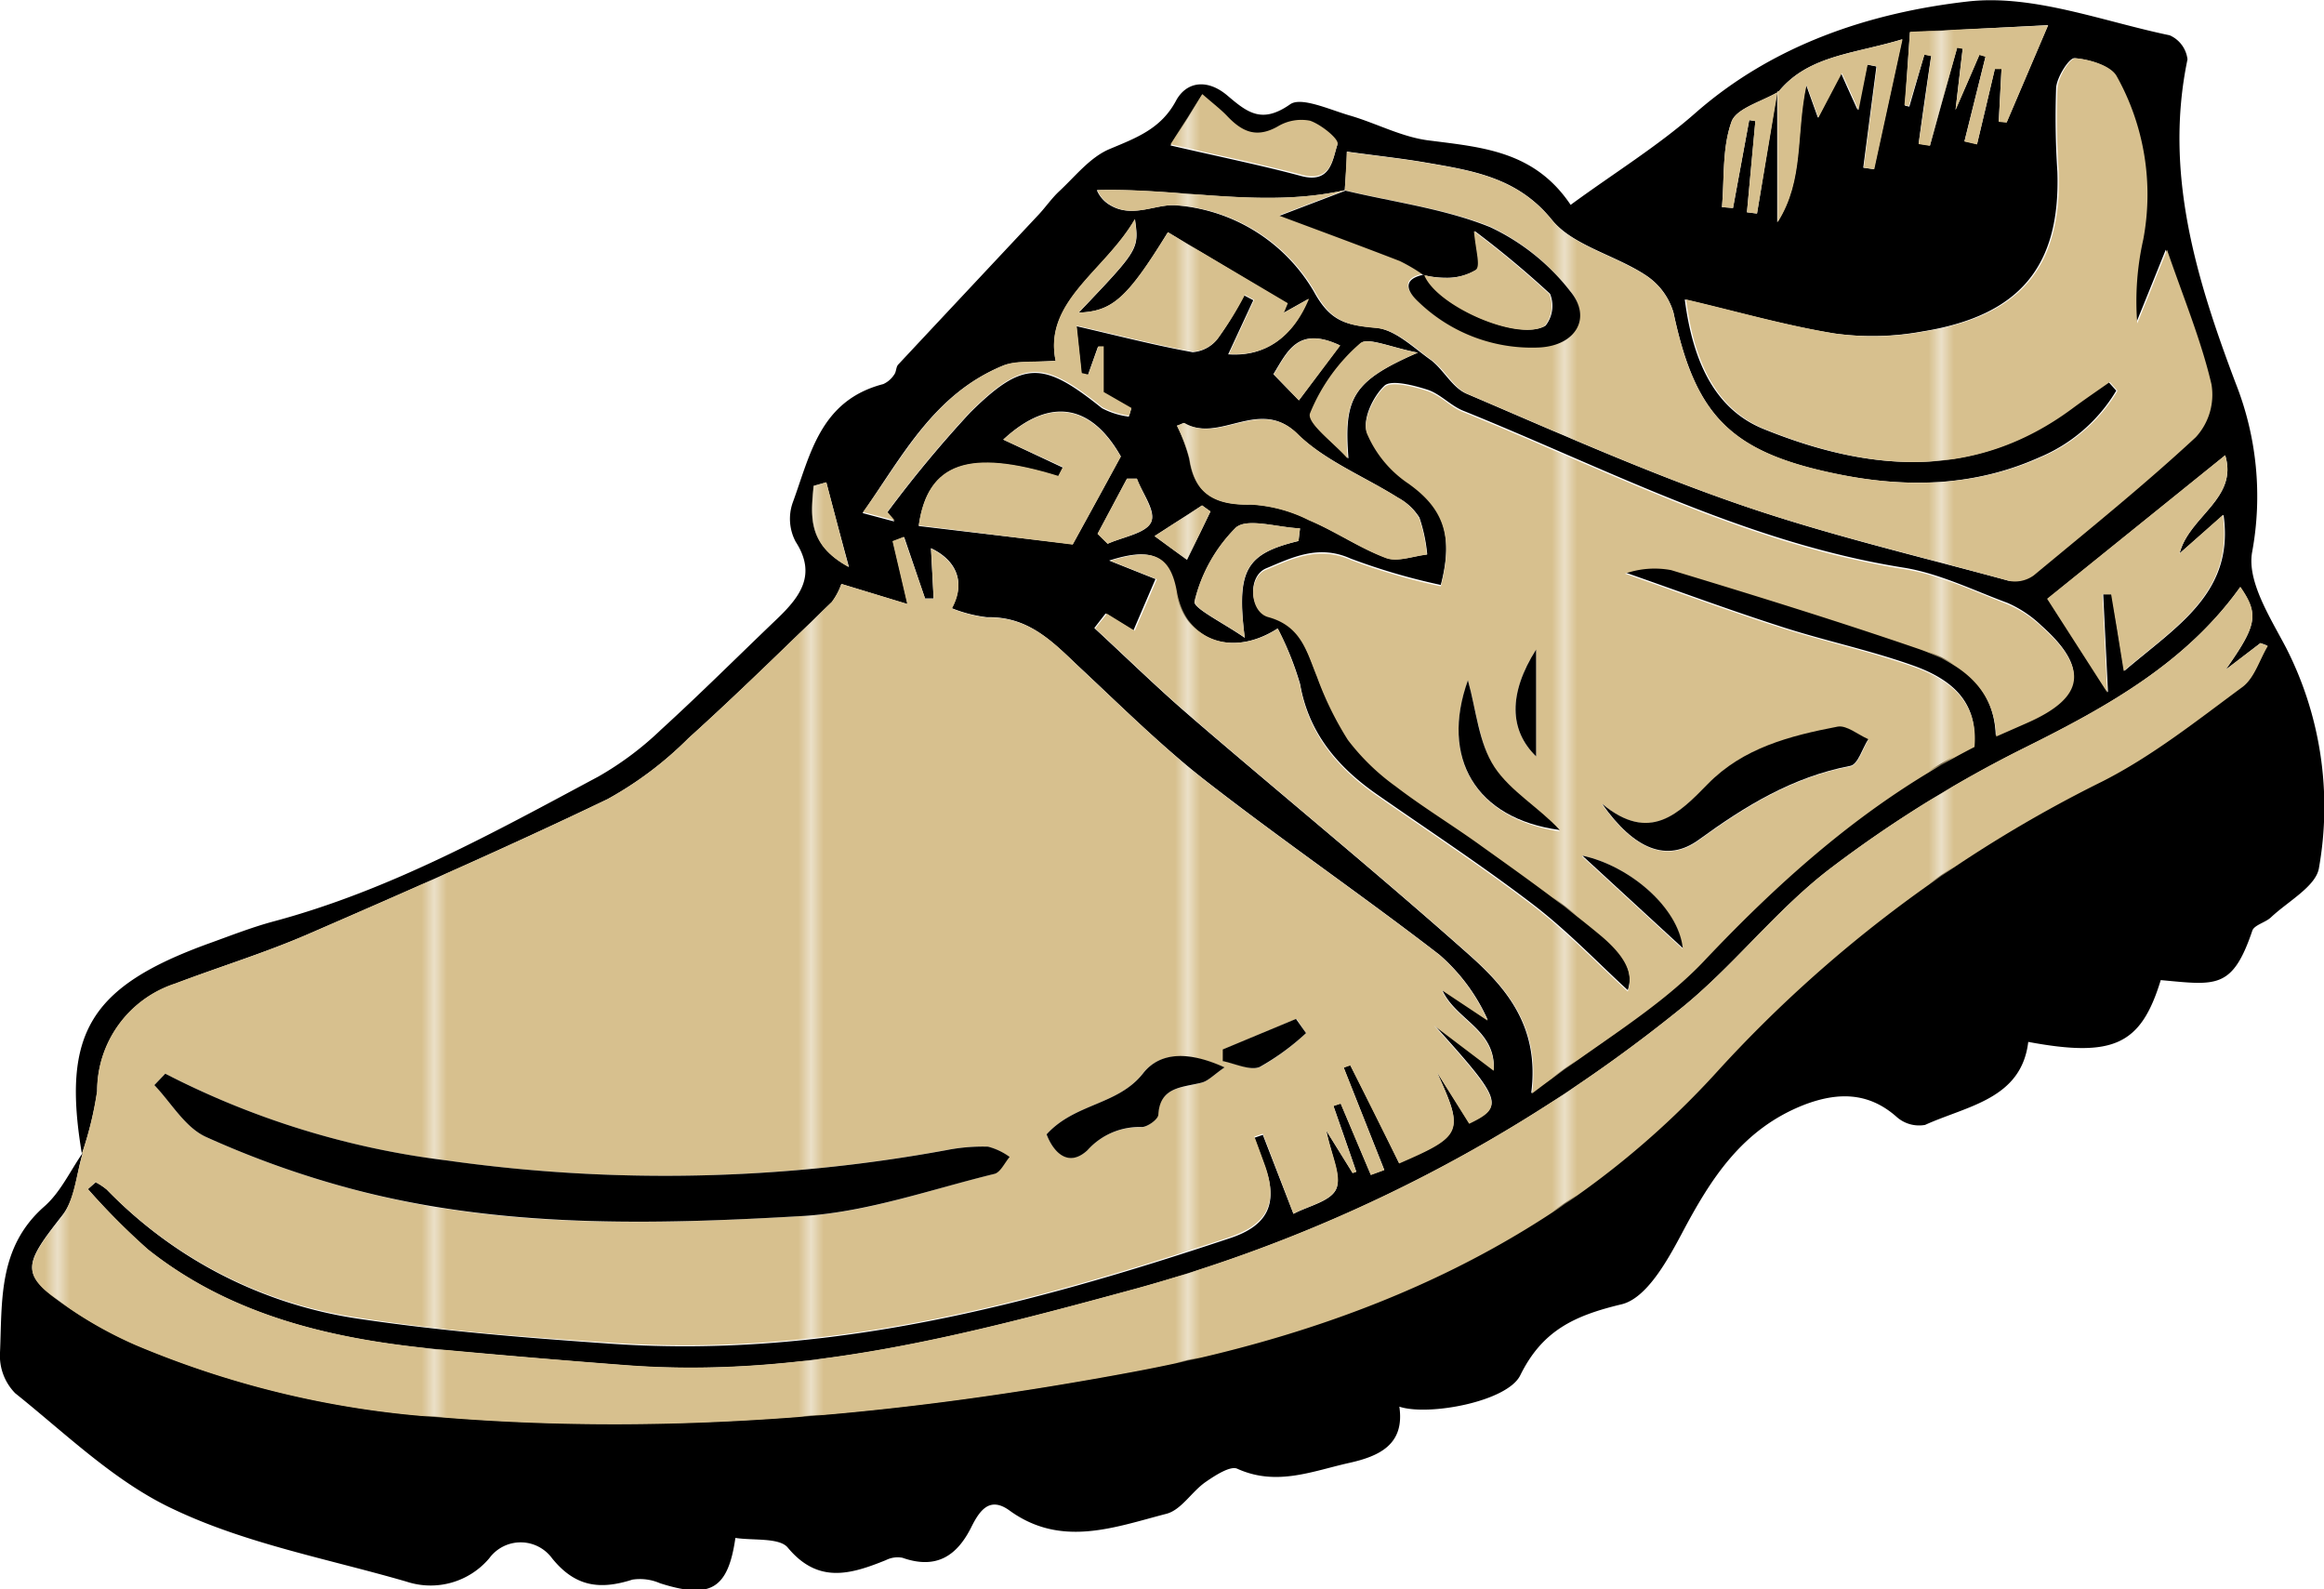 <svg xmlns="http://www.w3.org/2000/svg" xmlns:xlink="http://www.w3.org/1999/xlink" viewBox="0 0 185.06 126.52"><defs><style>.cls-1{fill:none;}.cls-2{fill:#d7c08e;}.cls-3{fill:url(#New_Pattern_Swatch_1);}</style><pattern id="New_Pattern_Swatch_1" data-name="New Pattern Swatch 1" width="29.49" height="30" patternTransform="translate(35.08 1.69)" patternUnits="userSpaceOnUse" viewBox="0 0 29.49 30"><rect class="cls-1" width="29.49" height="30"/><rect class="cls-2" width="29.49" height="30"/></pattern></defs><g id="Layer_2" data-name="Layer 2"><g id="Layer_1-2" data-name="Layer 1"><path d="M6.52,91.86c-1.61-9.59.63-13.31,10.12-16.75,1.7-.61,3.39-1.28,5.14-1.75,9.29-2.49,17.54-7.08,25.86-11.53a25.19,25.19,0,0,0,5-3.74c3.16-2.88,6.17-5.89,9.26-8.84,1.82-1.75,3.15-3.5,1.46-6.12a3.88,3.88,0,0,1-.24-3.1c1.4-3.81,2.17-8.14,7.21-9.45a2,2,0,0,0,.87-.75c.18-.22.14-.6.32-.8,3.74-4,7.49-8,11.24-12,.53-.58,1-1.25,1.55-1.77,1.3-1.2,2.48-2.74,4.06-3.4,2.15-.9,4.08-1.61,5.27-3.83.83-1.55,2.5-1.78,4.1-.42s2.75,2.27,5,.69c.88-.61,3.14.43,4.72.89,2.15.62,4.2,1.75,6.39,2,4.18.54,8.34.83,11.22,5.12C128.48,13.81,132,11.64,135,9c6.2-5.44,13.88-8,21.77-8.89,5.18-.56,10.7,1.6,16,2.7a2.39,2.39,0,0,1,1.42,1.92c-1.88,9,.68,17.43,3.84,25.79a24.44,24.44,0,0,1,1.31,13.42c-.43,2.33,1.43,5.21,2.7,7.63a27.84,27.84,0,0,1,2.62,17.52c-.22,1.46-2.46,2.66-3.82,3.94-.44.42-1.34.61-1.49,1.07-1.59,4.7-2.9,4.33-7.29,3.93-1.57,5.14-3.73,6.19-10.55,4.92-.55,4.56-4.85,5.08-8.22,6.61a2.69,2.69,0,0,1-2.24-.62c-2.24-2-4.69-2-7.34-1-5,1.94-7.5,5.94-9.8,10.29-1.15,2.16-2.8,5.13-4.78,5.61-3.77.9-6.31,2.09-8.06,5.63-1,2.12-7.34,3.29-9.64,2.52.44,3-1.57,3.94-4,4.48-2.92.65-5.78,1.88-8.91.46-.55-.25-1.77.54-2.52,1.06-1.11.77-1.93,2.22-3.12,2.53-4.14,1.07-8.38,2.72-12.49-.26-1.58-1.15-2.37,0-3,1.23-1.12,2.3-2.75,3.51-5.53,2.53a2.08,2.08,0,0,0-1.32.19c-2.82,1.14-5.4,1.9-7.81-1-.67-.81-2.76-.55-4.17-.77-.59,4.1-2,4.88-6,3.61a4,4,0,0,0-2.2-.29c-2.59.83-4.56.58-6.4-1.7a3.1,3.1,0,0,0-5,0,6.11,6.11,0,0,1-6.59,1.86c-6.2-1.8-12.7-3-18.46-5.72-4.71-2.17-8.6-6-12.7-9.28A4.26,4.26,0,0,1,0,107.68c.18-4.11-.17-8.38,3.53-11.63,1.3-1.14,2.06-2.84,3.07-4.28-.53,1.7-.61,3.72-1.65,5-3.31,4.22-3.4,4.75,1.12,7.73a32.16,32.16,0,0,0,4.77,2.57,75.16,75.16,0,0,0,24.75,5.77c18.42,1.45,36.61-.29,54.64-3.67s34.28-10.41,46.62-24.08a103.67,103.67,0,0,1,30.51-22.92c4-2,7.56-4.87,11.17-7.53,1-.72,1.37-2.15,2-3.25L180,51.2l-2.78,2.13c2.47-3.51,2.7-4.39,1.17-6.59-4.29,6-10.51,9.49-17.09,12.76a96.88,96.88,0,0,0-15.54,9.64c-4.42,3.36-7.82,7.93-12.18,11.37a119.47,119.47,0,0,1-43,22.06c-13.31,3.62-26.66,7.21-40.75,6.13q-7.3-.56-14.59-1.23c-8.53-.79-16.7-2.62-23.48-8A55.18,55.18,0,0,1,7,94.67l.62-.55a5.09,5.09,0,0,1,.89.59A34.94,34.94,0,0,0,28.61,105c6.72,1,13.54,1.53,20.33,2,17,1.13,33.07-3.11,48.9-8.39,3.13-1,3.94-2.78,2.91-5.68-.28-.78-.57-1.56-.86-2.35l.67-.23L103,96.64c1.18-.63,3-1,3.41-2s-.38-2.58-.8-4.63l2.1,3.37.29-.1c-.6-1.75-1.21-3.49-1.82-5.24l.58-.19,2.4,5.68,1.07-.39L107,85l.51-.22q2,3.9,3.89,7.8c5.08-2.2,5.19-2.49,3-7.27L117,89.41c2.8-1.35,2.6-1.84-2.8-7.82l4.75,3.6c.17-3.27-3.08-4-4.12-6.41l3.64,2.42A14.91,14.91,0,0,0,114.61,76c-6.09-4.7-12.45-9.06-18.52-13.78-3.49-2.72-6.65-5.84-9.87-8.86-2.17-2-4.12-4.3-7.61-4.22a10.94,10.94,0,0,1-2.82-.72c1.13-2.07.38-3.81-1.66-4.78.07,1.27.14,2.65.21,4l-.68,0L72,42.76l-.89.34c.37,1.57.74,3.13,1.17,5L67,46.49a5.33,5.33,0,0,1-.76,1.44c-3.78,3.65-7.52,7.33-11.42,10.85a28.63,28.63,0,0,1-6.43,4.84c-7.88,3.78-15.9,7.31-23.94,10.79-3.42,1.48-7,2.56-10.5,3.91a9,9,0,0,0-6.21,8.56A28,28,0,0,1,6.52,91.86Zm135-84.62V17.69c2.14-3.4,1.44-6.92,2.3-10.94l.94,2.62,1.84-3.55c.44,1,.78,1.74,1.33,2.95l.75-3.63.74.15-1.05,8.06.84.12c.71-3.27,1.43-6.54,2.25-10.34C147.63,4.3,144,4.39,141.62,7.3c-1.3.78-3.36,1.32-3.74,2.39-.75,2.11-.56,4.52-.76,6.8l.88.07,1.29-7,.49.08-.67,7.26.8.1Zm-34.41,7.9c-6.55,1.47-13.16-.18-19.77,0a2.52,2.52,0,0,0,1.1,1.22c1.81,1.05,3.7-.2,5.32,0a13.93,13.93,0,0,1,10.88,6.88c1.29,2.35,2.53,2.64,4.88,2.85,1.56.13,3,1.57,4.44,2.59,1,.77,1.69,2.18,2.81,2.66,7.14,3.05,14.25,6.23,21.59,8.77,7,2.43,14.35,4.16,21.57,6.12a2.55,2.55,0,0,0,1.92-.45c4.36-3.59,8.77-7.14,12.9-11A5,5,0,0,0,176,30.59c-.81-3.47-2.2-6.82-3.54-10.71-.92,2.29-1.64,4.07-2.37,5.86a22.39,22.39,0,0,1,.48-6.69,19.31,19.31,0,0,0-2.12-13c-.46-.83-2.11-1.33-3.27-1.42-.43,0-1.38,1.49-1.45,2.35a65,65,0,0,0,.1,6.69c.25,7.55-3,11.47-10.76,12.72a22.06,22.06,0,0,1-7,.16c-4-.65-7.94-1.79-11.91-2.71.66,5.15,2.52,8.79,6.26,10.31,8.36,3.39,16.7,4.14,24.48-1.62,1-.74,2-1.42,3-2.12l.62.69a12.91,12.91,0,0,1-6.17,5.33c-5.19,2.32-10.63,2.43-16.12,1.3C137.78,36,135,33.07,133.26,24.89a5.35,5.35,0,0,0-2.24-3c-2.42-1.59-5.78-2.34-7.45-4.4-2.74-3.38-6.32-3.91-10.09-4.56-1.87-.32-3.76-.52-6.23-.86,0,1-.1,2-.17,3.07Zm-5.4,34.91c-3.76,2.4-7.42.79-8.11-3-.52-2.77-1.79-3.54-5.28-2.42l3.69,1.47-1.76,4.1-2.21-1.36L87.14,50c2.59,2.39,5.11,4.86,7.79,7.16,7.32,6.29,14.8,12.41,22,18.81,3,2.66,5.69,5.75,5,11.06,5.07-3.85,10-6.67,13.66-10.56,6.4-6.78,13.25-12.84,21.6-17.11.33-3.66-2-5.37-4.89-6.39-3.52-1.25-7.21-2-10.77-3.18-4.09-1.32-8.12-2.82-12.17-4.23a7.12,7.12,0,0,1,3.67-.28c6.57,2,13.14,4,19.64,6.25,3.29,1.13,6.11,3,6.25,7l2.5-1.1c4.53-2,4.89-4.28,1.14-7.62A9.26,9.26,0,0,0,159.86,48c-2.72-1-5.45-2.36-8.3-2.81-12.56-2-23.57-7.86-35.07-12.5-1-.41-1.81-1.34-2.84-1.67s-2.88-.82-3.41-.31c-.91.86-1.75,2.65-1.4,3.67a9.08,9.08,0,0,0,3.29,4c2.67,1.89,3.69,4,2.6,8.19a50.09,50.09,0,0,1-7.18-2.1c-2.56-1.15-4.67-.08-6.73.78-1.48.62-1.31,3.36.16,3.77,2.65.72,3.08,2.81,3.9,4.78a25.85,25.85,0,0,0,2.45,5,17.85,17.85,0,0,0,3.81,3.7c2.22,1.7,4.64,3.16,6.91,4.81,3.15,2.3,6.34,4.56,9.33,7,2.33,1.93,2.65,3.29,2.24,4.52-2.33-2.13-4.74-4.67-7.5-6.79-4.05-3.1-8.33-5.91-12.52-8.83-3.15-2.2-5.4-4.92-6.07-8.74A24,24,0,0,0,101.75,50.05ZM93,18.49c-3.25,5.29-4.41,6.29-7.1,6.4,4.81-5.05,4.81-5.05,4.48-7.44C88,21.58,83.1,24,84.06,28.72c-1.79.14-3.11,0-4.16.38-5.5,2.25-8,7.14-11.21,11.75l2.53.67-.59-.69a94.75,94.75,0,0,1,6.64-8c4.24-4.18,5.81-4.07,10.48-.33a6.25,6.25,0,0,0,2.14.67l.18-.61-2.21-1.27V27.61l-.43,0-.8,2.25-.52-.12c-.12-1.17-.25-2.35-.4-3.77,3.22.74,6.22,1.52,9.26,2.07a2.77,2.77,0,0,0,2-1.09,27.17,27.17,0,0,0,2.09-3.44l.74.39-2,4.31c2.85.21,5.08-1.28,6.37-4.4l-2,1.12.31-.76Zm84.21,17.75L163.07,47.66l4.79,7.46c-.15-3.09-.27-5.45-.38-7.81l.69,0c.29,1.85.59,3.7,1,6.1,4.23-3.61,8.77-6.24,7.89-12.42l-3.49,3.06C174.32,41.09,178.25,39.7,177.19,36.24ZM93.72,33.89a13.56,13.56,0,0,1,1,2.65c.43,2.79,2.07,3.69,4.93,3.62a11.68,11.68,0,0,1,4.62,1.25c2.09.9,4,2.22,6.11,3,.91.35,2.17-.15,3.27-.27a12.83,12.83,0,0,0-.62-2.93,4.5,4.5,0,0,0-1.72-1.59c-2.66-1.69-5.79-2.93-8-5.07-3-3-6.18.78-9-.87C94.26,33.64,94,33.8,93.72,33.89ZM79.89,35l4.75,2.23-.37.71c-7.06-2.2-10.41-1.1-11.11,3.94l12.26,1.45c1.47-2.66,2.56-4.65,3.83-7C86.91,32.19,83.61,31.54,79.89,35Zm72.2-32.42c-.18,2.61-.29,4.22-.4,5.83l.35.08,1.2-4.16.54.11c-.35,2.34-.69,4.67-1,7l.9.14q1.08-3.9,2.17-7.8l.44.08c-.17,1.4-.33,2.8-.57,4.87.82-1.87,1.36-3.12,1.9-4.38l.49.14-1.68,6.75,1,.23c.48-2,.95-4,1.42-6l.53,0-.22,4.2.63.06L163.09,2Zm-58.88,9c3.93.91,7.19,1.57,10.39,2.43,2.39.64,2.49-1.28,2.88-2.44.13-.39-1.29-1.55-2.19-1.86a3.64,3.64,0,0,0-2.58.46c-1.69,1-2.83.38-4-.81-.51-.54-1.12-1-2-1.77ZM103.4,43.07l.12-1c-1.75-.07-4.2-.86-5.11-.06a12.39,12.39,0,0,0-3.29,5.88c-.14.52,2.34,1.73,4,2.89C98.45,45.34,99.23,44.09,103.4,43.07Zm9.49-15c-2.06-.39-4-1.25-4.51-.75a14.66,14.66,0,0,0-4,5.59c-.28.79,1.91,2.37,3,3.59C107,31.68,107.7,30.34,112.89,28.08Zm-9.46,3.8,3.27-4.37c-3.35-1.58-4.18.47-5.3,2.29ZM87.4,42.5l.8.79c1.21-.54,3-.81,3.45-1.69s-.68-2.3-1.12-3.49h-.79ZM65.8,38.4l-1,.28c-.21,2.29-.57,4.63,2.8,6.46C66.89,42.54,66.34,40.47,65.8,38.4Zm28.72,6.17c.74-1.52,1.31-2.68,1.87-3.85l-.67-.48-3.78,2.44Z"/><path class="cls-3" d="M6.52,91.86a28,28,0,0,0,1.21-5,9,9,0,0,1,6.21-8.56C17.42,77,21,75.89,24.44,74.41c8-3.48,16.06-7,23.94-10.79a28.63,28.63,0,0,0,6.43-4.84c3.9-3.52,7.64-7.2,11.42-10.85A5.33,5.33,0,0,0,67,46.49l5.24,1.59c-.43-1.85-.8-3.41-1.17-5l.89-.34,1.71,4.93.68,0c-.07-1.38-.14-2.76-.21-4,2,1,2.79,2.71,1.66,4.78a10.94,10.94,0,0,0,2.82.72c3.49-.08,5.44,2.17,7.61,4.22,3.22,3,6.38,6.14,9.87,8.86,6.07,4.72,12.43,9.08,18.52,13.78a14.91,14.91,0,0,1,3.84,5.23l-3.64-2.42c1,2.37,4.29,3.14,4.12,6.41l-4.75-3.6c5.4,6,5.6,6.47,2.8,7.82l-2.57-4.11c2.18,4.78,2.07,5.07-3,7.27q-1.94-3.9-3.89-7.8L107,85l3.23,8.16-1.07.39-2.4-5.68-.58.19c.61,1.75,1.22,3.49,1.82,5.24l-.29.1L105.61,90c.42,2,1.26,3.6.8,4.63s-2.23,1.36-3.41,2l-2.44-6.37-.67.23c.29.79.58,1.57.86,2.35,1,2.9.22,4.64-2.91,5.68C82,103.81,66,108.05,48.94,106.92c-6.79-.44-13.61-.94-20.33-2A34.94,34.94,0,0,1,8.5,94.71a5.09,5.09,0,0,0-.89-.59L7,94.67a55.18,55.18,0,0,0,4.77,4.78c6.78,5.4,15,7.23,23.48,8q7.29.68,14.59,1.23c14.09,1.08,27.44-2.51,40.75-6.13a119.47,119.47,0,0,0,43-22.06c4.36-3.44,7.76-8,12.18-11.37a96.88,96.88,0,0,1,15.54-9.64c6.58-3.27,12.8-6.75,17.09-12.76,1.53,2.2,1.3,3.08-1.17,6.59L180,51.2l.59.23c-.66,1.1-1.06,2.53-2,3.25-3.61,2.66-7.17,5.5-11.17,7.53a103.67,103.67,0,0,0-30.51,22.92c-12.34,13.67-28.53,20.7-46.62,24.08S54,114.33,35.59,112.88a75.16,75.16,0,0,1-24.75-5.77,32.16,32.16,0,0,1-4.77-2.57c-4.52-3-4.43-3.51-1.12-7.73,1-1.32,1.12-3.34,1.65-5Zm6.64-6.38-.87.91c1.35,1.41,2.43,3.35,4.1,4.12A74.91,74.91,0,0,0,28,94.66c11.83,3.19,24,2.85,36.07,2.14,5.08-.3,10.07-2.12,15.08-3.34.49-.12.82-.89,1.22-1.35a5.1,5.1,0,0,0-1.72-.82,14.94,14.94,0,0,0-3.33.28,124,124,0,0,1-39.76.82A66.64,66.64,0,0,1,13.16,85.48Zm70.18,4.83c.52,1.39,1.71,2.64,3.22,1.29a5.54,5.54,0,0,1,4.33-1.85c.44,0,1.3-.64,1.32-1,.13-2.2,1.88-2.15,3.42-2.53.55-.13,1-.64,1.85-1.22-2.69-1.23-5.09-1.34-6.51.5C89,88,85.59,87.83,83.34,90.31ZM104,82.25l-.75-1.13-5.83,2.43,0,.93c1,.19,2.2.79,2.95.46A19.26,19.26,0,0,0,104,82.25Z"/><path class="cls-3" d="M101.75,50.05a24,24,0,0,1,1.78,4.53c.67,3.82,2.92,6.54,6.07,8.74,4.19,2.92,8.47,5.73,12.52,8.83,2.76,2.12,5.17,4.66,7.5,6.79.41-1.23.09-2.59-2.24-4.52-3-2.49-6.18-4.75-9.33-7-2.27-1.65-4.69-3.11-6.91-4.81a17.85,17.85,0,0,1-3.81-3.7,25.85,25.85,0,0,1-2.45-5c-.82-2-1.25-4.06-3.9-4.78-1.47-.41-1.64-3.15-.16-3.77,2.06-.86,4.17-1.93,6.73-.78a50.09,50.09,0,0,0,7.18,2.1c1.09-4.14.07-6.3-2.6-8.19a9.08,9.08,0,0,1-3.29-4c-.35-1,.49-2.81,1.4-3.67.53-.51,2.31-.05,3.41.31s1.82,1.26,2.84,1.67c11.5,4.64,22.51,10.5,35.07,12.5,2.85.45,5.58,1.76,8.3,2.81a9.26,9.26,0,0,1,2.74,1.81c3.75,3.34,3.39,5.61-1.14,7.62l-2.5,1.1c-.14-4-3-5.88-6.25-7-6.5-2.23-13.07-4.26-19.64-6.25a7.12,7.12,0,0,0-3.67.28c4,1.41,8.08,2.91,12.17,4.23,3.56,1.15,7.25,1.93,10.77,3.18,2.86,1,5.22,2.73,4.89,6.39-8.35,4.27-15.2,10.33-21.6,17.11C132,80.39,127,83.21,122,87.06c.66-5.31-2-8.4-5-11.06-7.21-6.4-14.69-12.52-22-18.81-2.68-2.3-5.2-4.77-7.79-7.16l.94-1.17,2.21,1.36,1.76-4.1-3.69-1.47c3.49-1.12,4.76-.35,5.28,2.42C94.33,50.84,98,52.45,101.75,50.05Zm25.83,14c2.57,3.63,5.18,4.67,7.7,2.85,3.69-2.68,7.44-5,12.07-5.88.6-.12,1-1.39,1.42-2.12-.82-.36-1.72-1.13-2.44-1-3.8.73-7.52,1.69-10.33,4.56C133.72,64.76,131.39,67.19,127.58,64Zm-10.69-9.86c-2.21,6.15.59,11,7.31,12-1.61-1.81-4-3.11-5.19-5S117.55,56.5,116.89,54.16Zm9.1,14,8,7.36C133.63,72.21,129.71,68.91,126,68.12Zm-3.67-7.9V51.71C120.1,55.24,120.18,58.14,122.32,60.22Z"/><path class="cls-3" d="M107.09,15.15c.06-1,.11-2.08.16-3.06,2.47.34,4.36.54,6.23.86,3.77.65,7.35,1.18,10.09,4.56,1.67,2.06,5,2.81,7.45,4.4a5.35,5.35,0,0,1,2.24,3C135,33.07,137.78,36,146.33,37.74c5.49,1.13,10.93,1,16.12-1.3a12.91,12.91,0,0,0,6.17-5.33l-.62-.69c-1,.7-2,1.38-3,2.12-7.78,5.76-16.12,5-24.48,1.62-3.74-1.52-5.6-5.16-6.26-10.32,4,.93,7.9,2.07,11.91,2.72a22.06,22.06,0,0,0,7-.16c7.78-1.25,11-5.17,10.76-12.72a65,65,0,0,1-.1-6.69c.07-.86,1-2.39,1.45-2.35,1.16.09,2.81.59,3.27,1.42a19.31,19.31,0,0,1,2.12,13,22.39,22.39,0,0,0-.48,6.69c.73-1.79,1.45-3.57,2.37-5.86,1.34,3.89,2.73,7.24,3.54,10.71a5,5,0,0,1-1.25,4.21c-4.13,3.83-8.54,7.38-12.9,11a2.55,2.55,0,0,1-1.92.45c-7.22-2-14.53-3.69-21.57-6.12-7.34-2.54-14.45-5.72-21.59-8.77-1.12-.48-1.77-1.89-2.81-2.66-1.39-1-2.88-2.46-4.44-2.59-2.35-.21-3.59-.5-4.88-2.85A13.93,13.93,0,0,0,93.8,16.35c-1.62-.19-3.51,1.06-5.32,0a2.52,2.52,0,0,1-1.1-1.22c6.61-.18,13.22,1.47,19.76,0l-5.25,2c3.19,1.19,6.39,2.37,9.57,3.6a13.65,13.65,0,0,1,1.88,1.11l.07-.06c-2,.38-1.28,1.49-.47,2.22a13,13,0,0,0,9.66,3.59c2.84-.18,4.14-2.37,2.38-4.48a17.42,17.42,0,0,0-6.38-5.1C115,16.6,111,16.08,107.09,15.15Z"/><path class="cls-3" d="M93,18.49l9.55,5.65-.31.76,2-1.12c-1.29,3.12-3.52,4.61-6.37,4.4l2-4.31-.74-.39A27.17,27.17,0,0,1,97,26.92,2.77,2.77,0,0,1,95,28c-3-.55-6-1.33-9.26-2.07.15,1.42.28,2.6.4,3.77l.52.12.8-2.25.43,0v3.64l2.21,1.27-.18.61a6.25,6.25,0,0,1-2.14-.67c-4.67-3.74-6.24-3.85-10.48.33a94.75,94.75,0,0,0-6.64,8l.59.69-2.53-.67C72,36.24,74.4,31.35,79.9,29.1c1-.43,2.37-.24,4.16-.38-1-4.72,3.9-7.14,6.3-11.27.33,2.39.33,2.39-4.48,7.44C88.57,24.78,89.73,23.78,93,18.49Z"/><path class="cls-3" d="M177.19,36.24c1.06,3.46-2.87,4.85-3.65,7.84L177,41c.88,6.18-3.66,8.81-7.89,12.42-.38-2.4-.68-4.25-1-6.1l-.69,0c.11,2.36.23,4.72.38,7.81l-4.79-7.46Z"/><path class="cls-3" d="M93.72,33.89c.3-.09.54-.25.64-.19,2.82,1.65,6-2.1,9,.87,2.16,2.14,5.29,3.38,8,5.07A4.5,4.5,0,0,1,113,41.23a12.83,12.83,0,0,1,.62,2.93c-1.1.12-2.36.62-3.27.27-2.12-.8-4-2.12-6.11-3a11.68,11.68,0,0,0-4.62-1.25c-2.86.07-4.5-.83-4.93-3.62A13.56,13.56,0,0,0,93.72,33.89Z"/><path class="cls-3" d="M79.89,35c3.72-3.41,7-2.76,9.36,1.36-1.27,2.32-2.36,4.31-3.83,7L73.16,41.83c.7-5,4-6.14,11.11-3.94l.37-.71Z"/><path class="cls-3" d="M152.09,2.53l11-.51-3.3,7.74-.63-.06.22-4.2-.53,0c-.47,2-.94,4-1.42,6l-1-.23,1.68-6.75-.49-.14c-.54,1.26-1.08,2.51-1.9,4.38.24-2.07.4-3.47.57-4.87l-.44-.08q-1.09,3.9-2.17,7.8l-.9-.14c.35-2.34.69-4.67,1-7l-.54-.11L152,8.44l-.35-.08C151.8,6.75,151.91,5.14,152.09,2.53Z"/><path class="cls-3" d="M141.63,7.3c2.38-2.91,6-3,9.87-4.17-.82,3.8-1.54,7.07-2.25,10.34l-.84-.12,1.05-8.06-.74-.15L148,8.77c-.55-1.21-.89-2-1.33-2.95L144.8,9.37l-.94-2.62c-.86,4-.16,7.54-2.3,10.94V7.24Z"/><path class="cls-3" d="M93.21,11.49l2.53-4c.88.77,1.49,1.23,2,1.77,1.14,1.19,2.28,1.78,4,.81a3.64,3.64,0,0,1,2.58-.46c.9.31,2.32,1.47,2.19,1.86-.39,1.16-.49,3.08-2.88,2.44C100.4,13.06,97.14,12.4,93.21,11.49Z"/><path class="cls-3" d="M103.4,43.07c-4.17,1-5,2.27-4.28,7.69-1.66-1.16-4.14-2.37-4-2.89A12.39,12.39,0,0,1,98.41,42c.91-.8,3.36,0,5.11.06Z"/><path class="cls-3" d="M112.89,28.08c-5.19,2.26-5.92,3.6-5.58,8.43-1.06-1.22-3.25-2.8-3-3.59a14.66,14.66,0,0,1,4-5.59C108.91,26.83,110.83,27.69,112.89,28.08Z"/><path class="cls-3" d="M141.56,7.24,139.91,17l-.8-.1.67-7.26-.49-.08-1.29,7-.88-.07c.2-2.28,0-4.69.76-6.8.38-1.07,2.44-1.61,3.74-2.39Z"/><path class="cls-3" d="M103.43,31.88l-2-2.08c1.12-1.82,1.95-3.87,5.3-2.29Z"/><path class="cls-3" d="M87.4,42.5l2.34-4.39h.79c.44,1.19,1.52,2.66,1.12,3.49s-2.24,1.15-3.45,1.69Z"/><path class="cls-3" d="M65.8,38.4c.54,2.07,1.09,4.14,1.77,6.74-3.37-1.83-3-4.17-2.8-6.46Z"/><path class="cls-3" d="M94.52,44.57l-2.58-1.89,3.78-2.44.67.48C95.83,41.89,95.26,43.05,94.52,44.57Z"/><path d="M13.16,85.48a66.64,66.64,0,0,0,22.43,6.91,124,124,0,0,0,39.76-.82,14.94,14.94,0,0,1,3.33-.28,5.1,5.1,0,0,1,1.72.82c-.4.46-.73,1.23-1.22,1.35-5,1.22-10,3-15.08,3.34-12.07.71-24.24,1-36.07-2.14a74.91,74.91,0,0,1-11.64-4.15c-1.67-.77-2.75-2.71-4.1-4.12Z"/><path d="M83.34,90.31C85.59,87.83,89,88,91,85.48c1.42-1.84,3.82-1.73,6.51-.5-.85.58-1.3,1.09-1.85,1.22-1.54.38-3.29.33-3.42,2.53,0,.38-.88,1-1.32,1a5.54,5.54,0,0,0-4.33,1.85C85.05,93,83.86,91.7,83.34,90.31Z"/><path d="M104,82.25a19.26,19.26,0,0,1-3.68,2.69c-.75.33-2-.27-2.95-.46l0-.93,5.83-2.43Z"/><path d="M127.58,64c3.81,3.17,6.14.74,8.42-1.59,2.81-2.87,6.53-3.83,10.33-4.56.72-.13,1.62.64,2.44,1-.47.73-.82,2-1.42,2.12-4.63.89-8.38,3.2-12.07,5.88C132.76,68.69,130.15,67.65,127.58,64Z"/><path d="M116.89,54.16c.66,2.34.85,5,2.12,6.92s3.58,3.24,5.19,5C117.48,65.18,114.68,60.31,116.89,54.16Z"/><path d="M126,68.12c3.72.79,7.64,4.09,8,7.36Z"/><path d="M122.32,60.22c-2.14-2.08-2.22-5,0-8.51Z"/><path d="M113.34,21.89a13.65,13.65,0,0,0-1.88-1.11c-3.18-1.23-6.38-2.41-9.57-3.6l5.25-2,0,0c3.86.92,7.89,1.44,11.51,2.9a17.42,17.42,0,0,1,6.38,5.1c1.76,2.11.46,4.3-2.38,4.48a13,13,0,0,1-9.66-3.59c-.81-.73-1.54-1.84.47-2.22.93,2.46,7.45,5.36,9.61,4.08a2.55,2.55,0,0,0,.36-2.54,77.67,77.67,0,0,0-6-5c.13,1.65.52,2.72.16,3.07a4.47,4.47,0,0,1-2.45.65A7.08,7.08,0,0,1,113.34,21.89Z"/><path class="cls-3" d="M113.34,21.89a7.08,7.08,0,0,0,1.74.24,4.47,4.47,0,0,0,2.45-.65c.36-.35,0-1.42-.16-3.07a77.67,77.67,0,0,1,6,5,2.55,2.55,0,0,1-.36,2.54c-2.16,1.28-8.68-1.62-9.61-4.08Z"/></g></g></svg>